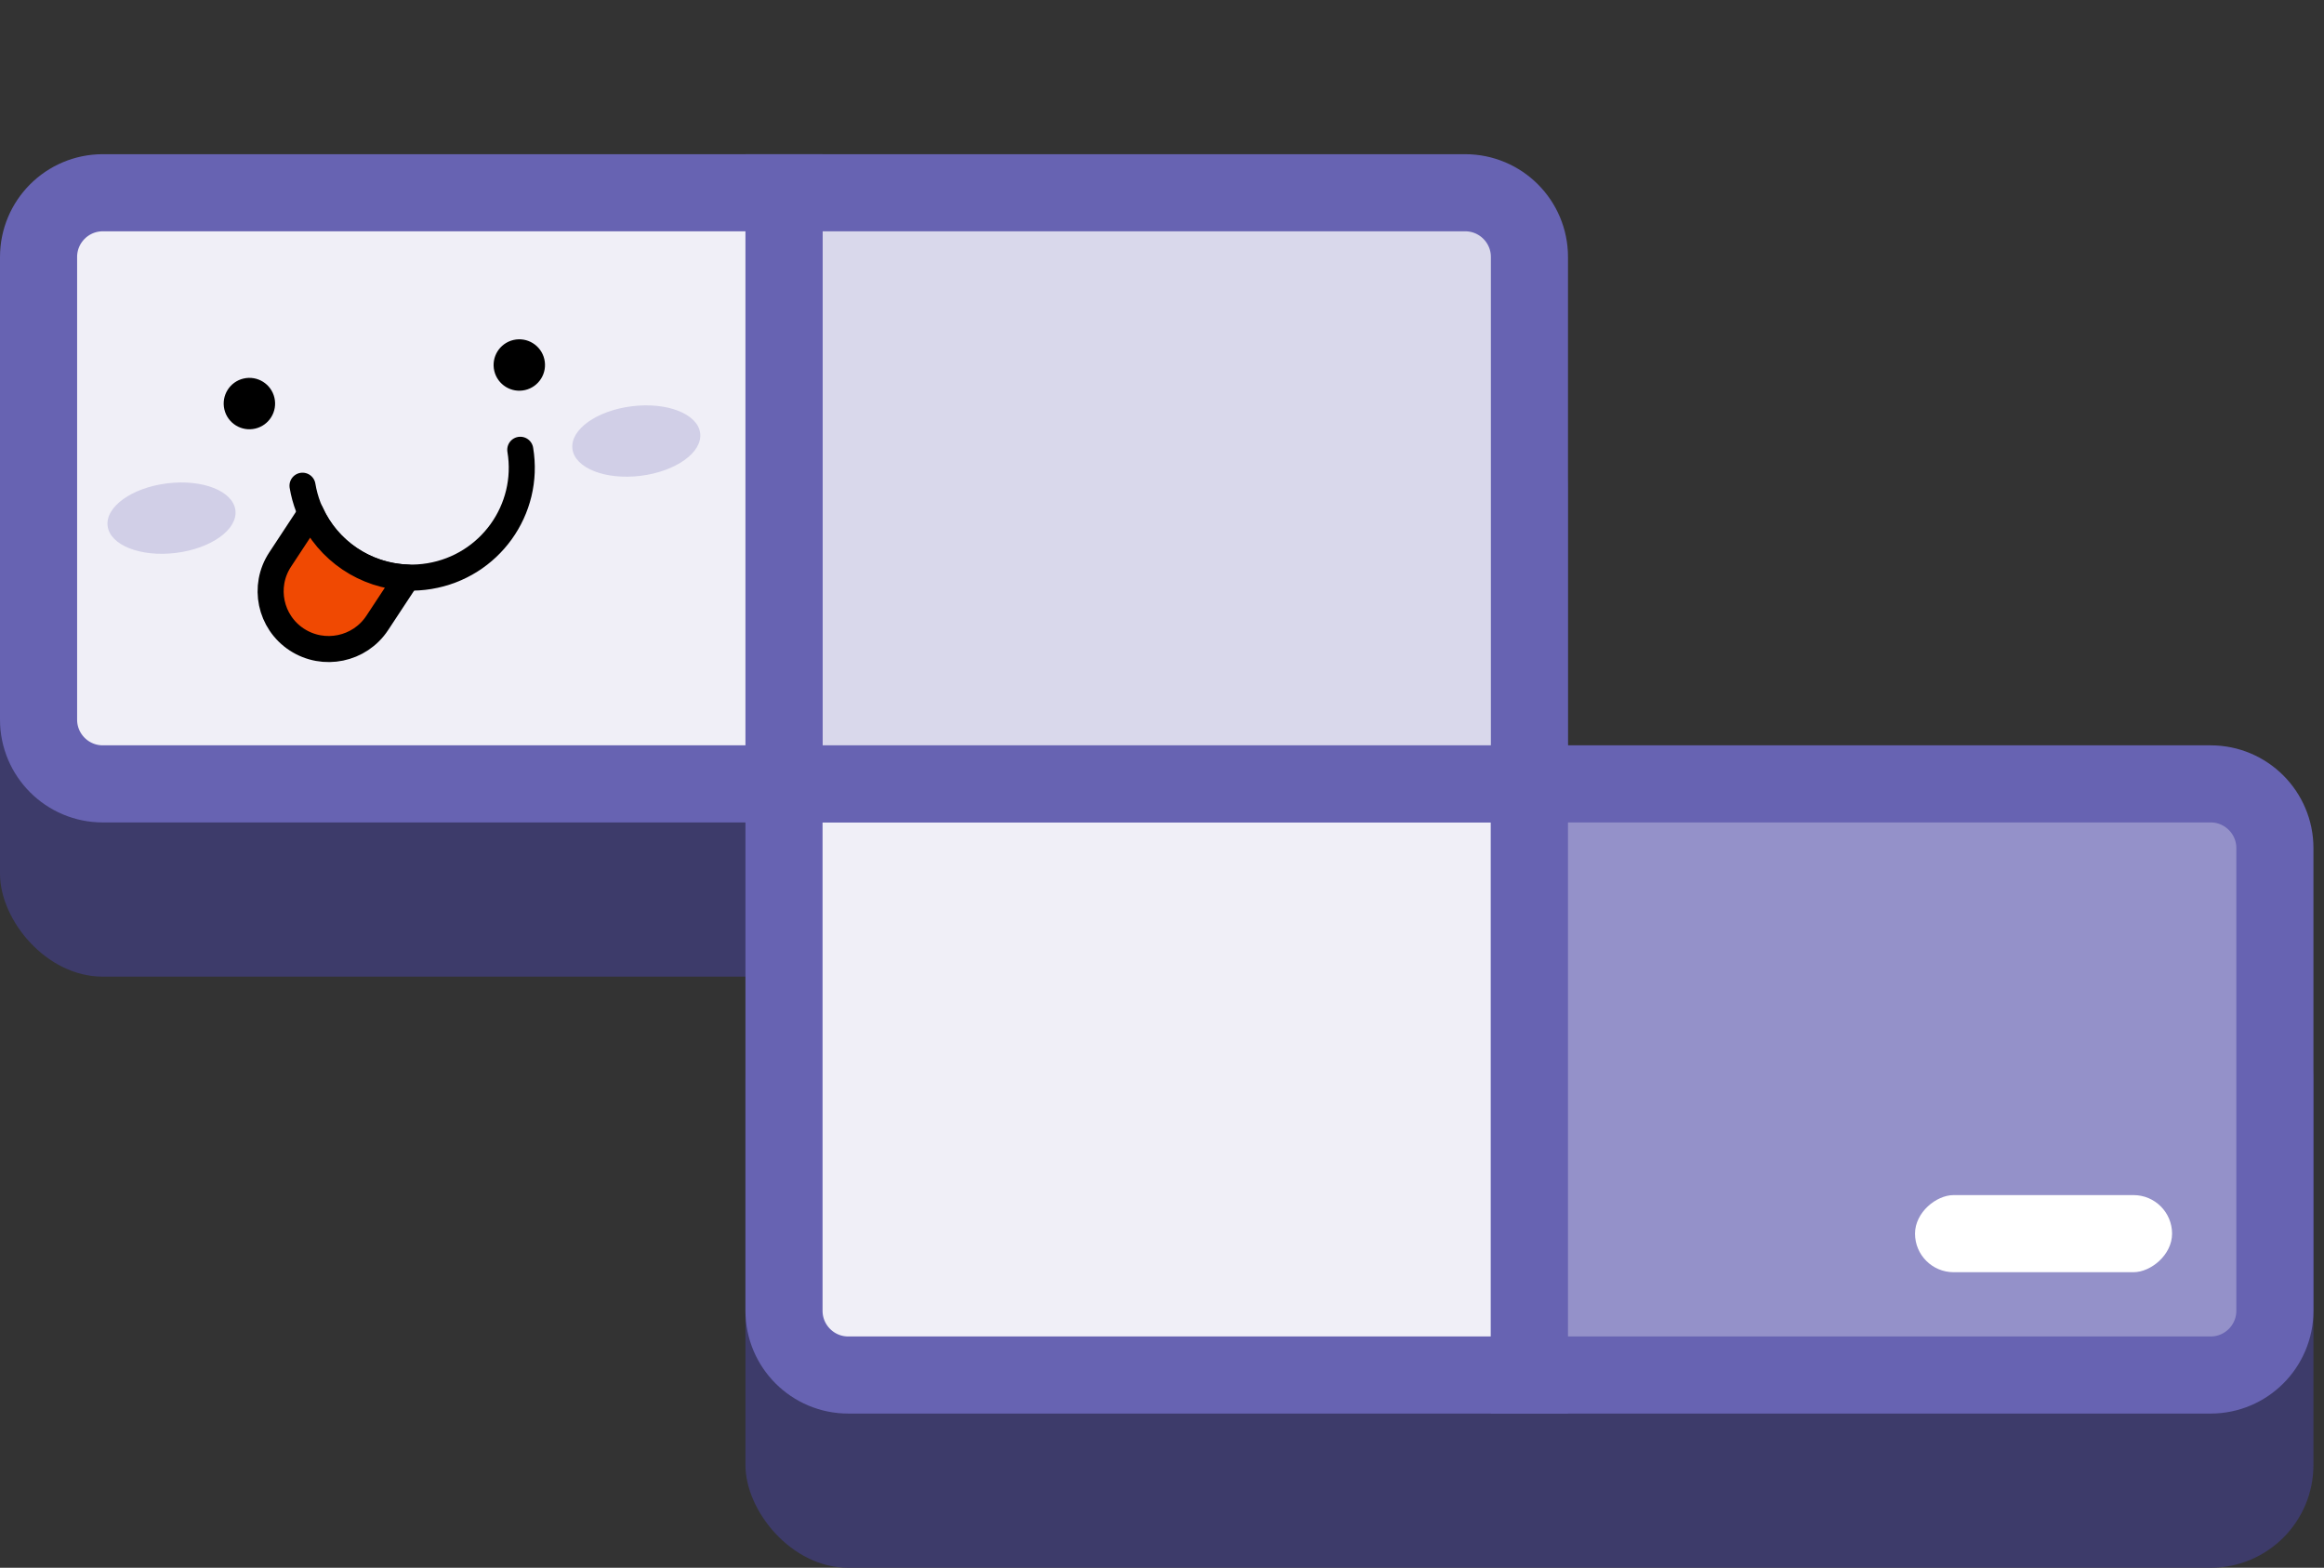 <svg width="166" height="112" viewBox="0 0 166 112" fill="none" xmlns="http://www.w3.org/2000/svg">
<rect x="0" y="0" width="166" height="112" fill="#333333" stroke="none"/>
<rect x="53.246" y="69.77" width="112" height="42.23" rx="7.344" fill="#3D3B6A"/>
<rect y="27.541" width="112" height="42.23" rx="7.344" fill="#3D3B6A"/>
<path d="M58.754 56H56V58.754V93.639C56 96.174 58.055 98.23 60.59 98.23H106.492H109.246V95.475V58.754V56H106.492H58.754Z" fill="#F0EFF7" stroke="#6763B2" stroke-width="5.508"/>
<path d="M58.754 13.77H56V16.524V53.246V56H58.754H106.492H109.246V53.246V18.361C109.246 15.825 107.191 13.77 104.656 13.77H58.754Z" fill="#D9D8EB" stroke="#6763B2" stroke-width="5.508"/>
<path d="M56 16.524V13.77H53.246H7.344C4.809 13.77 2.754 15.825 2.754 18.361V51.41C2.754 53.945 4.809 56 7.344 56H53.246H56V53.246V16.524Z" fill="#F0EFF7" stroke="#6763B2" stroke-width="5.508"/>
<path d="M16.815 36.452C16.986 37.826 15.082 39.189 12.56 39.5C10.038 39.81 7.857 38.947 7.687 37.577C7.516 36.207 9.42 34.841 11.942 34.53C14.464 34.219 16.645 35.078 16.815 36.452Z" fill="#D1CFE7"/>
<path d="M40.887 32.069C41.058 33.442 43.239 34.302 45.757 33.992C48.275 33.681 50.183 32.318 50.012 30.944C49.841 29.57 47.66 28.711 45.139 29.022C42.617 29.332 40.716 30.695 40.887 32.069Z" fill="#D1CFE7"/>
<circle cx="17.814" cy="28.831" r="1.836" transform="rotate(-13.235 17.814 28.831)" fill="black"/>
<circle cx="37.093" cy="26.076" r="1.836" transform="rotate(-13.235 37.093 26.076)" fill="black"/>
<path d="M37.163 32.131C37.876 36.408 34.972 40.448 30.675 41.158C26.378 41.867 22.32 38.977 21.608 34.699" stroke="black" stroke-width="1.861" stroke-linecap="round" stroke-linejoin="round"/>
<path d="M22.205 36.638L20.009 39.976C18.754 41.881 19.289 44.443 21.203 45.692C23.121 46.941 25.69 46.408 26.945 44.504L29.081 41.26C26.092 41.145 23.427 39.336 22.21 36.637L22.205 36.638Z" fill="#F04902" stroke="black" stroke-width="1.861" stroke-linecap="round" stroke-linejoin="round"/>
<path d="M112 56H109.246V58.754V95.475V98.23H112H157.902C160.437 98.23 162.492 96.174 162.492 93.639V60.59C162.492 58.055 160.437 56 157.902 56H112Z" fill="#9491C9" stroke="#6763B2" stroke-width="5.508"/>
<rect x="136.787" y="90.885" width="5.508" height="18.361" rx="2.754" transform="rotate(-90 136.787 90.885)" fill="white"/>
</svg>
